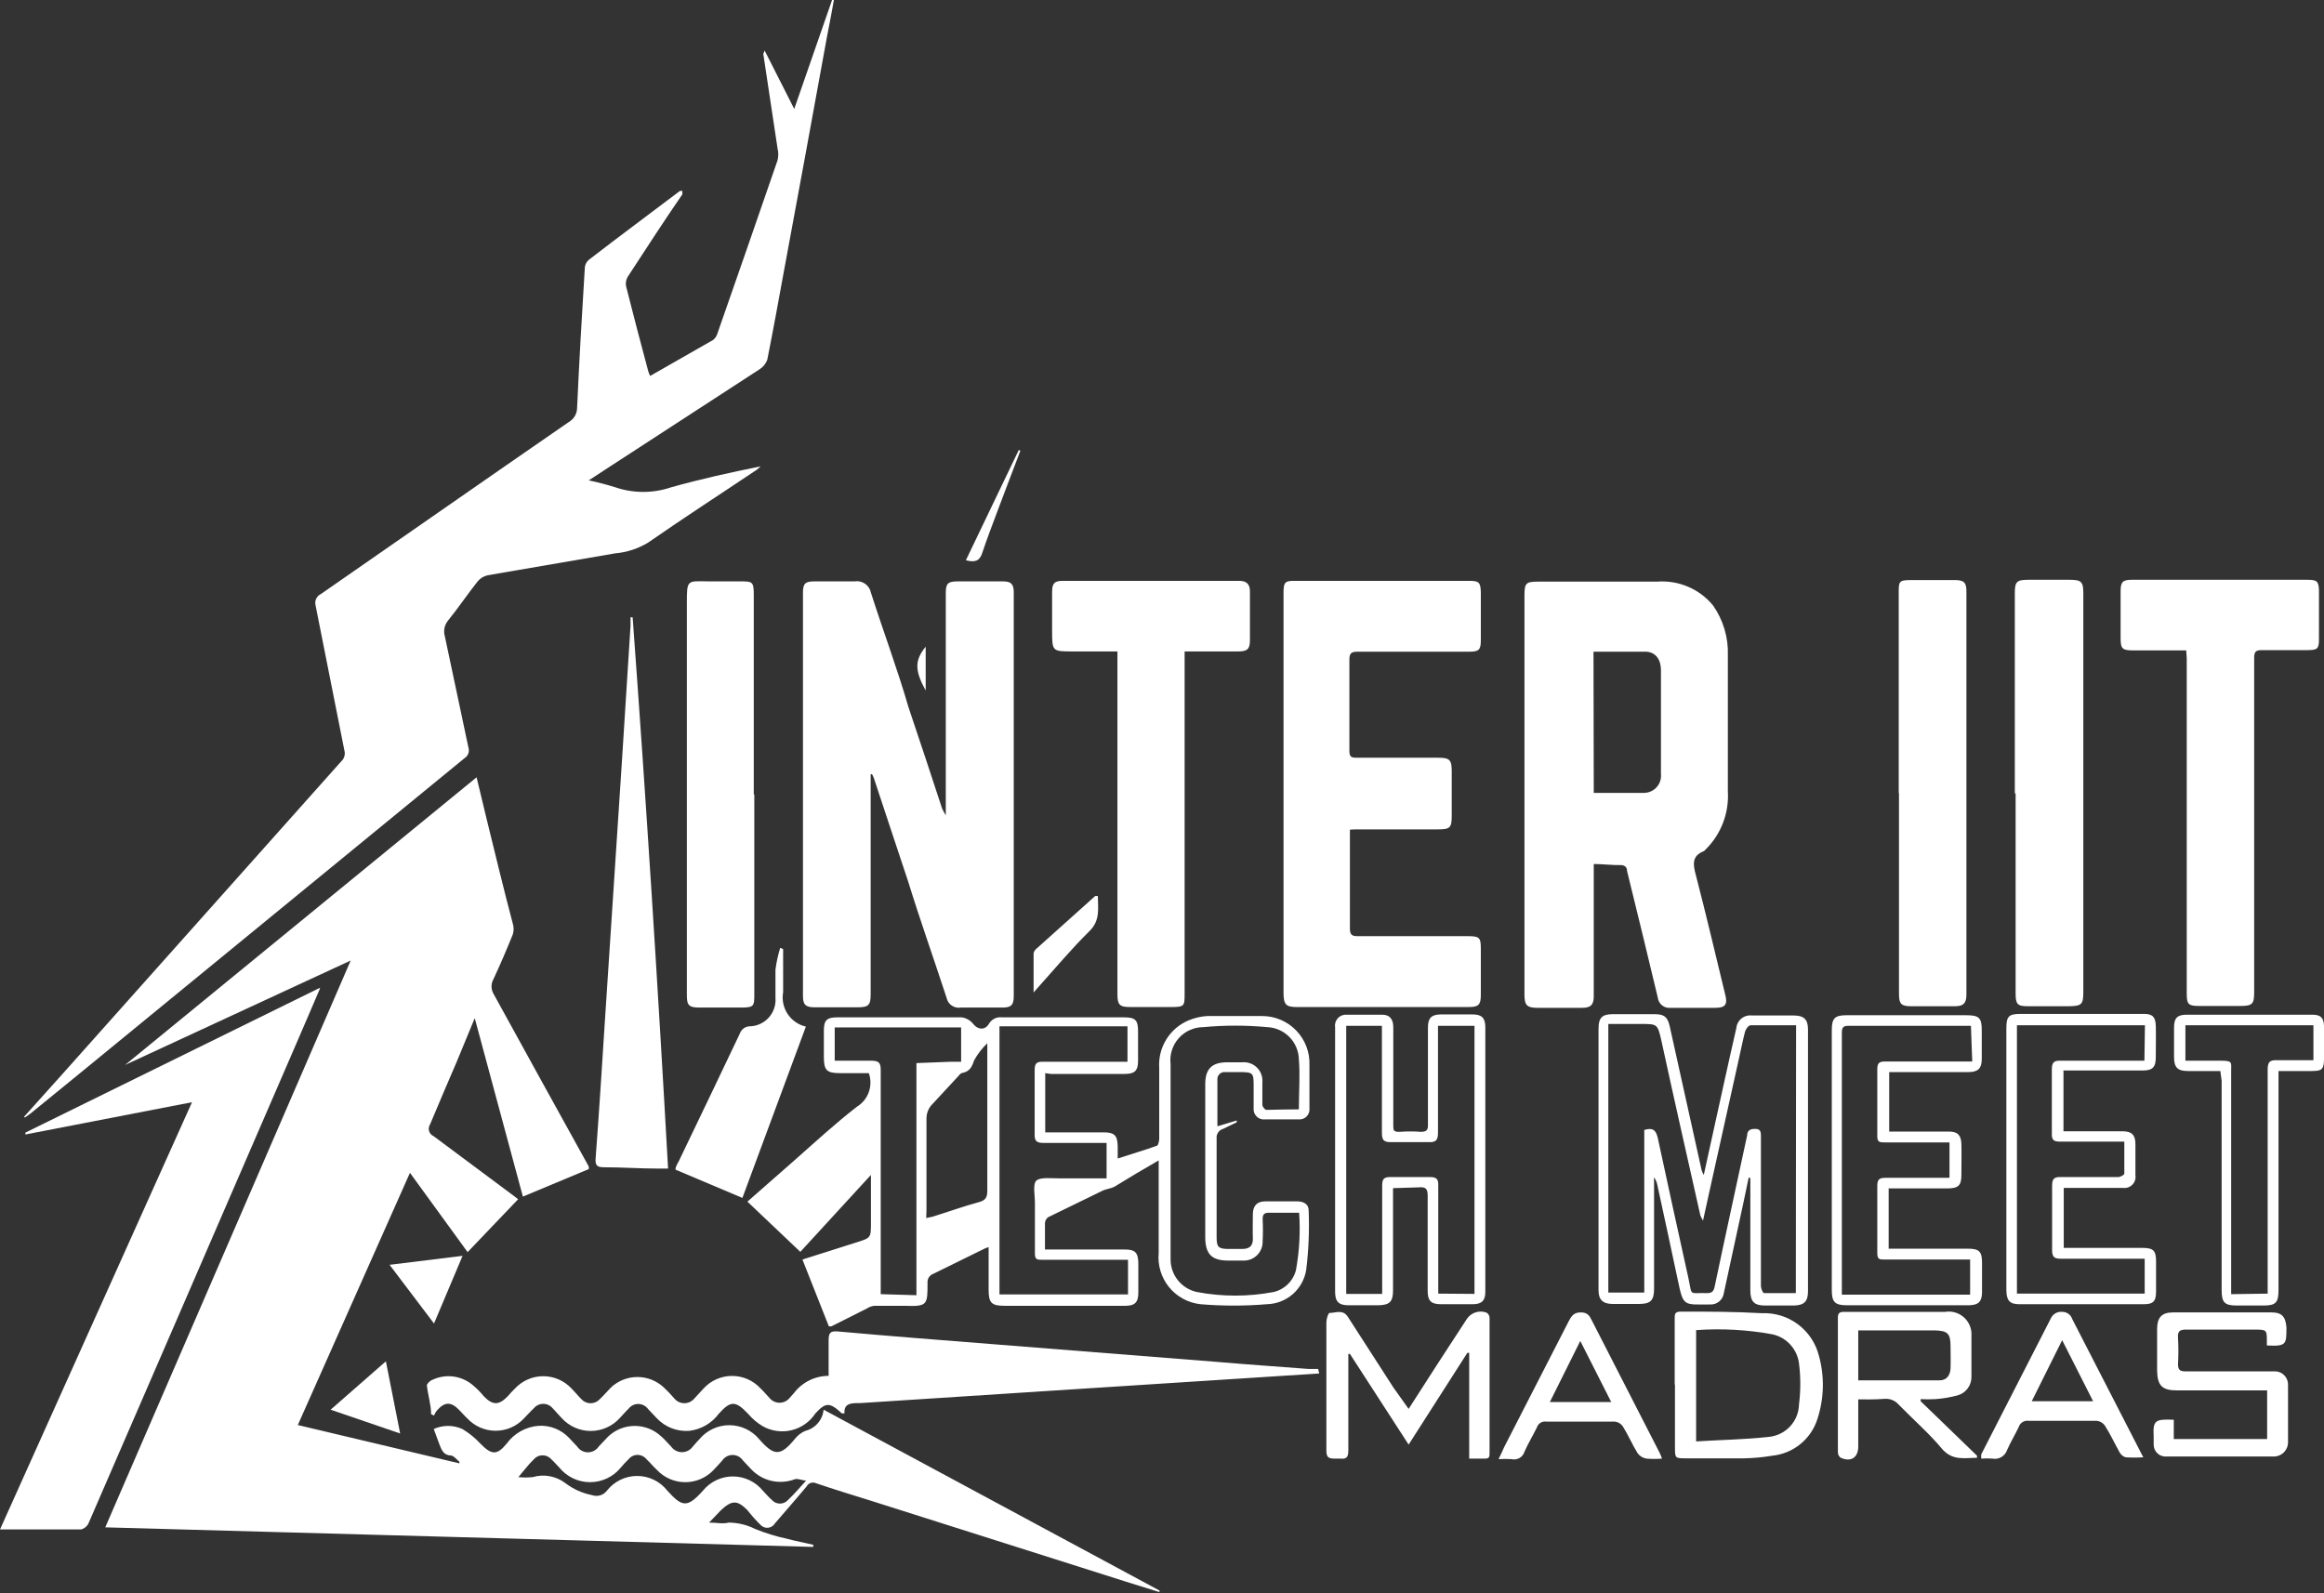 <svg width="754" height="517" viewBox="0 0 754 517" fill="none" xmlns="http://www.w3.org/2000/svg">
<rect x="0" y="0" width="754" height="517" fill="#333333" stroke="none"/>
<g clip-path="url(#clip0_50_2261)">
<path d="M169.644 388.308L154.026 330.396L148.106 344.724C145.188 351.416 142.356 358.194 139.525 364.886C139.318 365.198 139.183 365.553 139.127 365.924C139.072 366.295 139.098 366.673 139.205 367.032C139.311 367.392 139.494 367.724 139.742 368.005C139.99 368.287 140.297 368.51 140.64 368.661L166.898 388.222L168.099 389.166L151.71 406.325L133.003 380.586L96.621 462.435L149.049 474.875V474.36C148.191 473.674 147.333 472.472 146.304 472.301C143.901 472.301 143.214 470.413 142.528 468.612C141.842 466.81 141.413 465.609 140.726 463.721C142.182 463.063 143.762 462.722 145.36 462.722C146.958 462.722 148.537 463.063 149.993 463.721C152.158 465.001 154.124 466.591 155.828 468.44C159.518 472.215 161.234 472.301 164.409 468.44C165.608 466.794 167.149 465.428 168.926 464.436C170.704 463.443 172.676 462.848 174.706 462.692C176.533 462.575 178.364 462.861 180.069 463.528C181.773 464.195 183.311 465.227 184.574 466.553L187.234 469.384C187.617 469.968 188.139 470.448 188.753 470.78C189.367 471.112 190.054 471.286 190.752 471.286C191.451 471.286 192.138 471.112 192.752 470.78C193.366 470.448 193.888 469.968 194.271 469.384L197.36 466.124C199.683 463.94 202.752 462.724 205.941 462.724C209.129 462.724 212.198 463.94 214.521 466.124C215.723 467.153 216.667 468.354 217.782 469.47C218.18 470.019 218.702 470.466 219.306 470.774C219.91 471.083 220.579 471.244 221.257 471.244C221.936 471.244 222.604 471.083 223.208 470.774C223.813 470.466 224.335 470.019 224.733 469.47C225.505 468.612 226.191 467.754 226.964 466.982C228.148 465.574 229.625 464.443 231.293 463.666C232.96 462.89 234.778 462.488 236.617 462.488C238.457 462.488 240.274 462.89 241.941 463.666C243.609 464.443 245.087 465.574 246.271 466.982C251.076 472.473 253.135 472.73 257.855 466.982C258.752 465.816 259.934 464.9 261.287 464.322C262.866 463.936 264.284 463.068 265.346 461.837C266.407 460.607 267.058 459.076 267.208 457.459L376.185 516.142V516.657L365.459 513.311L282.739 487.058C276.733 485.17 270.726 483.368 264.719 481.309C264.182 481.066 263.572 481.038 263.014 481.229C262.456 481.42 261.992 481.817 261.716 482.339C258.37 486.371 254.851 490.318 251.419 494.35C251.199 494.722 250.9 495.04 250.542 495.282C250.185 495.524 249.778 495.684 249.351 495.75C248.924 495.816 248.488 495.786 248.074 495.663C247.66 495.539 247.278 495.325 246.957 495.037C245.354 493.485 243.863 491.822 242.495 490.061C239.234 486.8 237.518 486.715 233.914 490.061L230.053 494.093C232.627 494.093 234.515 494.607 236.403 494.093C239.382 494.117 242.317 494.821 244.983 496.152C248.314 497.517 251.76 498.579 255.281 499.327C258.112 500.099 260.944 500.613 263.861 501.3V501.986L34.152 495.637L113.782 311.693L40.587 345.582L154.627 252.237L157.802 265.45C160.634 276.946 163.38 288.443 166.383 299.767C166.722 300.886 166.722 302.08 166.383 303.199C164.409 308.089 162.35 312.894 160.119 317.698C159.697 318.429 159.475 319.257 159.475 320.101C159.475 320.944 159.697 321.772 160.119 322.503C170.359 341.149 180.656 359.824 191.01 378.527C191.045 378.812 191.045 379.1 191.01 379.385L169.644 388.308ZM168.185 479.336C169.725 479.503 171.278 479.503 172.818 479.336C174.622 478.803 176.526 478.704 178.375 479.047C180.224 479.39 181.966 480.165 183.459 481.309C185.989 483.23 188.923 484.551 192.04 485.17C192.904 485.483 193.845 485.51 194.726 485.247C195.606 484.985 196.379 484.446 196.931 483.712C198.095 482.231 199.58 481.033 201.275 480.21C202.969 479.387 204.829 478.959 206.713 478.959C208.597 478.959 210.456 479.387 212.151 480.21C213.845 481.033 215.331 482.231 216.495 483.712C221.3 489.031 222.931 489.46 228.079 483.712C229.254 482.276 230.734 481.119 232.411 480.324C234.087 479.53 235.92 479.117 237.776 479.117C239.631 479.117 241.464 479.53 243.141 480.324C244.817 481.119 246.297 482.276 247.472 483.712C248.502 484.741 249.36 485.856 250.389 486.714C250.72 487.096 251.128 487.402 251.587 487.612C252.046 487.822 252.545 487.93 253.049 487.93C253.554 487.93 254.053 487.822 254.512 487.612C254.971 487.402 255.379 487.096 255.71 486.714C257.683 484.827 259.485 482.768 261.545 480.452C260.257 480.452 258.884 479.679 257.855 480.023C255.437 480.944 252.801 481.126 250.279 480.546C247.758 479.965 245.467 478.649 243.696 476.762L241.036 473.931C240.667 473.382 240.169 472.933 239.586 472.622C239.002 472.312 238.351 472.149 237.69 472.149C237.029 472.149 236.378 472.312 235.794 472.622C235.21 472.933 234.712 473.382 234.343 473.931C233.399 474.961 232.455 476.076 231.512 477.02C230.332 478.271 228.909 479.269 227.33 479.95C225.752 480.632 224.05 480.984 222.33 480.984C220.61 480.984 218.908 480.632 217.33 479.95C215.751 479.269 214.328 478.271 213.149 477.02C211.947 475.904 210.917 474.617 209.716 473.502C209.37 473.073 208.933 472.726 208.435 472.488C207.938 472.25 207.393 472.126 206.842 472.126C206.29 472.126 205.745 472.25 205.248 472.488C204.751 472.726 204.313 473.073 203.967 473.502C203.092 474.345 202.262 475.233 201.479 476.162C200.272 477.665 198.744 478.878 197.007 479.712C195.269 480.545 193.366 480.978 191.439 480.978C189.512 480.978 187.609 480.545 185.871 479.712C184.134 478.878 182.605 477.665 181.399 476.162C180.541 475.304 179.769 474.36 178.911 473.588C178.556 473.172 178.116 472.837 177.62 472.608C177.123 472.379 176.583 472.261 176.036 472.261C175.49 472.261 174.949 472.379 174.453 472.608C173.957 472.837 173.516 473.172 173.162 473.588C171.531 475.132 169.901 477.363 168.185 479.336Z" fill="white"/>
<path d="M7.809 362.398L20.594 348.156L110.693 247.089C111.187 246.647 111.546 246.074 111.728 245.436C111.91 244.798 111.908 244.123 111.723 243.486C108.548 227.785 105.545 212.085 102.37 196.385C102.2 195.678 102.278 194.935 102.59 194.28C102.903 193.624 103.431 193.095 104.086 192.781C130.944 174.163 157.716 155.461 184.574 136.929C185.387 136.46 186.061 135.784 186.528 134.97C186.995 134.157 187.239 133.234 187.234 132.296C187.921 117.281 188.779 102.181 189.723 87.167C189.718 86.63 189.831 86.099 190.053 85.609C190.276 85.121 190.602 84.686 191.01 84.337C200.792 76.787 210.746 69.408 220.614 61.944H221.386C221.413 62.315 221.413 62.688 221.386 63.059C215.465 71.638 209.545 80.819 203.71 89.742C203.133 90.661 202.919 91.762 203.109 92.83C205.426 102.01 207.828 111.19 210.317 120.456C210.485 120.982 210.686 121.498 210.917 122L231.34 110.332C231.984 109.825 232.462 109.139 232.713 108.359C239.292 89.541 245.813 70.752 252.277 51.992C252.583 50.752 252.583 49.456 252.277 48.217L247.644 17.502C247.644 17.502 247.644 17.502 248.073 16.387L257.683 35.347L269.954 0H270.554C269.868 3.947 269.096 7.893 268.323 11.84C263.69 37.349 258.999 62.888 254.251 88.454C252.535 97.892 250.818 107.329 248.931 116.767C248.43 118.096 247.492 119.215 246.271 119.941L197.703 151.514L191.01 155.889C193.906 156.489 196.77 157.234 199.591 158.12C205.487 160.133 211.886 160.133 217.782 158.12C227.307 155.46 236.917 153.316 246.785 151.342C246.378 151.738 245.948 152.111 245.498 152.458C233.743 160.351 221.901 167.987 210.317 176.051C207.059 178.033 203.389 179.236 199.591 179.569L158.145 186.69C156.902 186.987 155.788 187.68 154.97 188.663C151.71 192.781 148.706 197.243 145.446 201.275C144.836 201.984 144.414 202.835 144.219 203.749C144.024 204.664 144.062 205.612 144.33 206.508C146.904 218.52 149.393 230.531 151.967 242.542C152.183 243.188 152.173 243.887 151.939 244.526C151.705 245.165 151.261 245.706 150.68 246.06L25.657 348.499L9.868 361.368L8.066 362.655L7.809 362.398Z" fill="white"/>
<path d="M282.482 251.293V255.669C282.482 277.976 282.482 300.311 282.482 322.675C282.482 326.192 281.795 326.879 278.191 326.879H264.29C261.373 326.879 260.515 326.021 260.515 323.275C260.515 279.634 260.515 235.965 260.515 192.266C260.515 189.349 261.287 188.663 264.205 188.663C268.581 188.663 272.785 188.663 277.248 188.663C278.44 188.462 279.665 188.735 280.659 189.424C281.653 190.114 282.338 191.165 282.568 192.352C286.515 204.707 291.149 217.061 294.752 229.502C298.442 240.397 302.046 251.379 305.65 262.361C306.007 263.127 306.408 263.872 306.851 264.591C306.851 263.219 306.851 262.618 306.851 262.018C306.851 238.853 306.851 215.774 306.851 192.61C306.851 189.35 307.452 188.663 310.799 188.663H325.386C328.046 188.663 328.904 189.521 328.904 192.266C328.904 235.907 328.904 279.548 328.904 323.189C328.904 326.106 328.132 326.964 325.215 326.964H311.743C310.709 327.141 309.647 326.909 308.782 326.317C307.917 325.724 307.317 324.818 307.109 323.79C302.99 311.178 298.528 298.652 294.667 286.126C290.977 274.973 287.201 263.734 283.512 252.494C283.347 252.05 283.146 251.619 282.911 251.207L282.482 251.293Z" fill="white"/>
<path d="M517.082 280.378V323.275C517.082 326.021 516.139 327.05 513.307 327.05H498.891C495.373 327.05 494.601 326.192 494.601 322.761C494.601 299.767 494.601 276.689 494.601 253.696C494.601 233.534 494.601 213.286 494.601 193.125C494.601 189.264 495.115 188.749 498.891 188.749H537.591C541.021 188.476 544.466 189.036 547.633 190.38C550.8 191.724 553.596 193.814 555.782 196.471C559.1 201.212 560.787 206.902 560.587 212.686C560.587 227.356 560.587 242.113 560.587 256.784C560.8 260.262 560.268 263.745 559.024 267.001C557.781 270.256 555.857 273.208 553.38 275.659L552.865 276.174C548.832 277.718 549.261 280.549 550.205 283.981C553.551 296.85 556.554 309.72 559.729 322.761C560.587 326.021 559.729 327.05 556.469 327.05H542.053C541.556 327.11 541.053 327.07 540.572 326.934C540.091 326.798 539.642 326.567 539.251 326.256C538.86 325.945 538.534 325.559 538.294 325.121C538.053 324.683 537.901 324.201 537.848 323.704C534.587 309.977 531.241 296.336 527.894 282.694C527.894 281.236 526.95 280.635 525.406 280.721C523.861 280.807 519.743 280.378 517.082 280.378ZM517.082 257.299C522.66 257.299 527.98 257.299 533.214 257.299C534.007 257.316 534.795 257.163 535.524 256.852C536.254 256.54 536.908 256.076 537.444 255.492C537.98 254.907 538.385 254.215 538.633 253.462C538.88 252.708 538.963 251.91 538.878 251.122C538.878 239.683 538.878 228.443 538.878 217.404C538.878 214.058 537.162 211.656 534.158 211.485C528.495 211.485 522.832 211.485 516.997 211.485L517.082 257.299Z" fill="white"/>
<path d="M437.967 269.224V284.153C437.967 289.815 437.967 295.392 437.967 301.312C437.967 303.285 438.568 303.8 440.455 303.8H476.323C479.927 303.8 480.442 304.229 480.442 307.746C480.442 312.808 480.442 317.784 480.442 322.846C480.442 326.107 479.67 326.793 476.495 326.793H420.634C417.201 326.793 416.429 325.935 416.429 322.16C416.429 282.122 416.429 242.256 416.429 202.562C416.429 199.13 416.429 195.698 416.429 192.181C416.429 188.663 417.201 188.491 420.119 188.491H476.752C479.842 188.491 480.356 189.006 480.442 192.181V207.795C480.442 210.969 479.756 211.485 476.581 211.485H440.37C438.139 211.485 437.795 212.256 437.795 214.23C437.795 224.01 437.795 233.791 437.795 243.572C437.795 245.545 438.31 245.888 440.112 245.888H466.455C470.317 245.888 471.003 246.489 471.003 250.35V264.677C471.003 268.624 470.488 269.139 466.455 269.139H439.855L437.967 269.224Z" fill="white"/>
<path d="M339.116 348.241V367.459H358.079C361.597 367.459 362.541 368.489 362.627 371.92V375.953C367.003 374.495 371.208 373.293 375.241 371.835C375.756 371.835 376.099 370.291 376.099 369.518C376.099 361.883 376.099 354.247 376.099 346.611C375.868 343.342 376.672 340.083 378.397 337.296C380.122 334.509 382.68 332.334 385.71 331.082C387.621 330.293 389.651 329.829 391.716 329.71C397.637 329.71 403.558 329.71 409.393 329.71C411.469 329.696 413.525 330.104 415.439 330.908C417.353 331.712 419.084 332.895 420.528 334.387C421.971 335.878 423.098 337.647 423.839 339.586C424.579 341.524 424.919 343.593 424.838 345.667C424.838 350.3 424.838 355.019 424.838 359.652C424.893 360.138 424.837 360.631 424.675 361.093C424.514 361.555 424.25 361.975 423.904 362.321C423.557 362.667 423.138 362.93 422.676 363.092C422.213 363.254 421.721 363.31 421.234 363.255H410.508C410.004 363.324 409.49 363.276 409.007 363.116C408.524 362.956 408.083 362.689 407.719 362.333C407.355 361.977 407.077 361.543 406.906 361.064C406.735 360.584 406.676 360.072 406.733 359.566C406.733 357.335 406.733 355.105 406.733 352.788C406.733 348.07 406.733 347.898 401.756 347.898H397.551C397.203 347.857 396.85 347.895 396.519 348.01C396.188 348.124 395.887 348.313 395.639 348.56C395.391 348.808 395.203 349.109 395.088 349.44C394.974 349.771 394.935 350.124 394.977 350.472V365.486L401.241 363.599V364.199L396.779 366.344C396.13 366.54 395.57 366.955 395.194 367.519C394.819 368.082 394.651 368.759 394.719 369.433C394.719 380.071 394.719 390.709 394.719 401.348C394.719 404.694 395.234 405.295 398.667 405.295H403.043C405.531 405.295 406.561 404.18 406.475 401.777C406.389 399.375 406.475 396.63 406.475 394.056C406.475 391.482 407.677 389.852 410.508 389.852H420.891C422.865 389.852 424.581 390.709 424.581 392.769C424.84 399.156 424.581 405.555 423.809 411.901C423.363 414.996 421.833 417.833 419.492 419.907C417.151 421.98 414.15 423.157 411.023 423.226C403.856 423.828 396.652 423.828 389.485 423.226C385.49 422.793 381.826 420.803 379.288 417.688C376.75 414.572 375.543 410.582 375.927 406.582C375.927 398.002 375.927 388.737 375.927 379.814C375.927 379.042 375.927 378.184 375.927 376.554C370.865 379.471 366.231 382.216 361.512 385.133C360.31 385.734 358.851 385.819 357.65 386.42L340.059 394.999C339.758 395.217 339.508 395.5 339.33 395.826C339.152 396.153 339.049 396.516 339.03 396.887C339.03 399.633 339.03 402.378 339.03 405.467H341.861H364.772C368.29 405.467 369.234 406.41 369.32 409.842V419.451C369.32 422.626 368.205 423.741 365.116 423.741H325.901C321.696 423.741 320.752 422.797 320.752 418.593V404.694C320.036 404.901 319.345 405.19 318.693 405.552L302.818 413.36C302.224 413.567 301.716 413.966 301.374 414.494C301.033 415.023 300.876 415.65 300.931 416.277C300.931 423.484 300.931 423.998 293.551 423.741H283.683C282.825 423.831 282.001 424.125 281.281 424.599L269.696 430.433H268.924L260.343 408.727L277.934 403.15C282.568 401.691 282.568 401.691 282.568 396.715V381.272L259.657 406.238L242.495 389.938L258.026 376.296C264.634 370.462 271.155 364.456 278.02 359.137C279.815 358.039 281.178 356.357 281.881 354.373C282.584 352.39 282.584 350.225 281.881 348.241H272.442C268.238 348.241 267.294 347.297 267.294 343.008V334.428C267.294 331.082 268.238 330.138 271.67 330.138H300.587C304.363 330.138 308.224 330.138 312 330.138C313.406 330.322 314.692 331.026 315.604 332.112C317.234 334.257 319.637 334.429 320.924 332.112C321.362 331.414 321.991 330.857 322.736 330.507C323.482 330.157 324.312 330.029 325.129 330.138H364.601C368.376 330.138 369.234 330.997 369.234 334.686C369.234 338.375 369.234 341.035 369.234 344.295C369.234 347.555 368.033 348.499 364.944 348.499H340.917L339.116 348.241ZM421.406 359.995C421.406 354.333 421.835 348.928 421.406 343.694C421.321 340.982 420.212 338.404 418.301 336.477C416.39 334.551 413.82 333.42 411.109 333.313C404.231 332.669 397.307 332.669 390.429 333.313C388.913 333.314 387.414 333.637 386.031 334.26C384.648 334.882 383.413 335.791 382.408 336.926C381.402 338.062 380.649 339.397 380.198 340.844C379.746 342.292 379.607 343.819 379.789 345.324C379.789 366.516 379.789 388.222 379.789 408.984C379.852 411.415 380.734 413.754 382.291 415.622C383.848 417.49 385.99 418.778 388.37 419.279C396.564 420.824 404.974 420.824 413.168 419.279C414.921 418.878 416.529 418 417.816 416.744C419.103 415.488 420.018 413.901 420.462 412.158C421.576 406.019 421.922 399.765 421.492 393.541H420.29H411.71C410.079 393.541 409.65 394.142 409.65 395.686C409.778 398.029 409.778 400.378 409.65 402.721C409.688 403.572 409.546 404.421 409.235 405.214C408.923 406.007 408.449 406.726 407.843 407.324C407.236 407.923 406.511 408.387 405.714 408.688C404.916 408.989 404.065 409.119 403.215 409.07H398.495C393.175 409.07 391.115 407.011 391.03 401.692V383.245C391.03 372.778 391.03 362.312 391.03 351.845C391.03 346.869 393.175 344.724 398.152 344.724H403.043C403.919 344.645 404.802 344.759 405.629 345.059C406.456 345.359 407.207 345.837 407.829 346.458C408.451 347.08 408.929 347.831 409.229 348.658C409.529 349.485 409.643 350.368 409.564 351.244C409.564 353.646 409.564 356.134 409.564 358.536C409.564 359.137 410.422 360.167 410.851 360.167C414.799 360.081 418.059 359.995 421.406 359.995ZM365.974 408.813H338.257C336.37 408.813 335.683 408.812 335.769 406.324C335.769 401.005 335.769 395.6 335.769 390.281C335.769 387.793 334.997 384.19 336.284 383.074C337.571 381.959 341.089 382.388 343.663 382.388H359.023V370.891H356.277C350.442 370.891 344.521 370.891 338.601 370.891C336.112 370.891 335.597 370.119 335.683 367.802C335.683 360.939 335.683 354.075 335.683 347.212C335.683 344.981 336.455 344.466 338.515 344.552H365.802V333.056H324.271V420.052H365.974V408.813ZM297.327 420.309V417.392C297.327 396.887 297.327 376.468 297.327 356.049C297.327 352.359 297.327 348.67 297.327 344.981L308.396 344.552H311.828V333.399H270.812V344.209C274.931 344.209 278.792 344.209 282.653 344.209C285.056 344.209 285.743 344.809 285.743 347.212C285.743 370.462 285.743 393.626 285.743 416.877V419.966L297.327 420.309ZM300.502 395.257L302.561 394.828C307.538 393.284 312.515 391.482 317.578 390.109C319.894 389.508 320.323 388.393 320.323 386.334C320.323 371.32 320.323 356.392 320.323 341.463C320.323 340.691 320.323 340.005 320.323 338.547C318.611 340.171 317.164 342.052 316.033 344.123C315.347 346.182 314.66 347.641 312.343 348.156C311.657 348.156 311.142 349.013 310.627 349.528C307.795 352.617 304.964 355.62 302.046 358.794C301.155 359.889 300.643 361.244 300.587 362.655C300.587 372.693 300.587 382.731 300.587 392.769L300.502 395.257Z" fill="white"/>
<path d="M103.743 320.958C100.997 327.307 98.337 333.656 95.591 339.919L58.007 426.744C48.224 449.222 38.528 471.786 28.746 494.264C28.514 494.774 28.17 495.224 27.739 495.581C27.308 495.937 26.801 496.191 26.257 496.323C17.677 496.323 9.696 496.323 1.373 496.323H0L62.297 357.679L8.238 368.146V367.545L103.828 320.53L103.743 320.958Z" fill="white"/>
<path d="M384.337 211.399V214.744C384.337 250.607 384.337 286.469 384.337 322.332C384.337 326.45 384.337 326.793 379.96 326.793H366.574C363.228 326.793 362.541 326.021 362.541 322.675C362.541 286.698 362.541 250.75 362.541 214.83V211.399H348.125C341.346 211.399 341.346 211.398 341.346 204.535C341.346 200.417 341.346 195.956 341.346 192.095C341.346 189.264 342.119 188.491 344.865 188.491H402.013C404.502 188.491 405.531 189.607 405.531 191.923C405.531 197.242 405.531 202.476 405.531 207.795C405.531 210.626 404.673 211.399 401.67 211.399H384.337Z" fill="white"/>
<path d="M709.294 211.055H692.132C688.528 211.055 688.013 210.541 688.013 207.023V191.751C688.013 188.92 688.7 188.148 691.531 188.148H748.766C751.683 188.148 752.284 188.663 752.37 191.58V207.452C752.37 210.541 751.855 210.969 748.594 210.969H733.835C731.861 210.969 731.347 211.485 731.347 213.458C731.347 249.606 731.347 285.726 731.347 321.817C731.347 325.849 730.832 326.45 726.713 326.45H713.584C709.98 326.45 709.465 325.935 709.465 322.332C709.465 286.012 709.465 249.749 709.465 213.544L709.294 211.055Z" fill="white"/>
<path d="M428.013 445.705L411.967 446.734L342.719 451.195L279.135 455.314H278.62C276.304 455.314 273.729 455.314 273.987 458.66H273.129C269.182 454.971 267.894 455.056 264.548 458.66C262.751 461.403 259.974 463.357 256.784 464.123C253.594 464.888 250.233 464.407 247.386 462.778C245.606 461.697 244.012 460.335 242.667 458.745C238.634 454.541 237.089 454.455 233.228 458.745C232.092 460.282 230.653 461.57 229 462.529C227.347 463.488 225.515 464.098 223.617 464.322C221.662 464.467 219.699 464.173 217.873 463.46C216.046 462.747 214.403 461.635 213.063 460.204L210.231 457.201C209.864 456.704 209.386 456.301 208.834 456.023C208.283 455.745 207.674 455.6 207.056 455.6C206.438 455.6 205.829 455.745 205.278 456.023C204.727 456.301 204.248 456.704 203.881 457.201C202.851 458.145 201.993 459.26 201.049 460.204C199.859 461.513 198.409 462.558 196.791 463.274C195.172 463.989 193.423 464.359 191.653 464.359C189.884 464.359 188.134 463.989 186.516 463.274C184.898 462.558 183.448 461.513 182.257 460.204C181.228 459.175 180.284 457.973 179.254 456.944C178.884 456.509 178.423 456.16 177.905 455.921C177.386 455.682 176.822 455.558 176.251 455.558C175.68 455.558 175.116 455.682 174.597 455.921C174.079 456.16 173.618 456.509 173.248 456.944C172.132 457.973 171.102 459.175 169.987 460.29C168.814 461.553 167.394 462.56 165.814 463.249C164.234 463.938 162.529 464.293 160.805 464.293C159.082 464.293 157.377 463.938 155.797 463.249C154.217 462.56 152.796 461.553 151.624 460.29C150.766 459.518 149.993 458.574 149.135 457.716C146.389 454.799 144.33 454.799 141.756 457.716C141.373 458.216 141.056 458.764 140.812 459.346L139.868 458.917C139.868 455.828 138.838 452.74 138.495 449.566C138.495 449.051 139.525 448.021 140.297 447.764C142.474 446.733 144.907 446.37 147.289 446.722C149.672 447.073 151.897 448.122 153.683 449.737C154.876 450.744 155.968 451.865 156.944 453.083C159.861 456.086 161.835 456.086 164.752 453.083C165.48 452.213 166.253 451.383 167.069 450.595C168.242 449.332 169.663 448.324 171.242 447.635C172.822 446.946 174.527 446.591 176.251 446.591C177.974 446.591 179.679 446.946 181.259 447.635C182.839 448.324 184.26 449.332 185.432 450.595C186.548 451.71 187.492 452.911 188.607 454.027C188.986 454.449 189.448 454.786 189.966 455.017C190.483 455.248 191.044 455.368 191.611 455.368C192.177 455.368 192.738 455.248 193.255 455.017C193.773 454.786 194.236 454.449 194.614 454.027C195.901 452.825 197.017 451.453 198.218 450.252C200.541 448.068 203.61 446.852 206.799 446.852C209.987 446.852 213.056 448.068 215.38 450.252C216.589 451.389 217.735 452.592 218.812 453.855C219.207 454.325 219.699 454.701 220.255 454.96C220.811 455.219 221.417 455.353 222.03 455.353C222.643 455.353 223.249 455.219 223.804 454.96C224.36 454.701 224.853 454.325 225.248 453.855C226.277 452.826 227.221 451.625 228.251 450.595C229.425 449.305 230.856 448.273 232.452 447.568C234.048 446.862 235.773 446.498 237.518 446.498C239.263 446.498 240.989 446.862 242.585 447.568C244.18 448.273 245.611 449.305 246.785 450.595C247.815 451.539 248.673 452.654 249.617 453.598C250.011 454.097 250.512 454.501 251.085 454.779C251.657 455.057 252.285 455.201 252.921 455.201C253.557 455.201 254.185 455.057 254.757 454.779C255.329 454.501 255.831 454.097 256.224 453.598L257.597 452.053C258.916 450.323 260.617 448.919 262.566 447.952C264.516 446.985 266.662 446.48 268.838 446.477C268.838 442.53 268.838 438.669 268.838 434.894C268.838 432.492 269.439 431.891 271.756 432.063C288.917 433.607 306.68 434.98 324.099 436.353L394.634 441.93C404.587 442.788 414.627 443.474 424.667 444.246C425.696 444.246 426.64 444.246 427.67 444.246L428.013 445.705Z" fill="white"/>
<path d="M616.02 257.385V192.438C616.02 188.663 616.02 188.234 620.139 188.234C624.257 188.234 629.578 188.234 634.211 188.234C637.129 188.234 637.987 189.006 637.987 191.837C637.987 235.478 637.987 279.119 637.987 322.76C637.987 325.506 637.043 326.535 634.297 326.535H620.053C616.792 326.535 616.106 325.763 616.106 322.503V257.299L616.02 257.385Z" fill="white"/>
<path d="M653.69 257.471V192.524C653.69 188.749 654.29 188.148 658.066 188.148H671.538C675.313 188.148 675.914 188.835 675.914 192.524C675.914 219.635 675.914 246.746 675.914 273.857C675.914 289.815 675.914 305.859 675.914 321.903C675.914 325.935 675.399 326.45 671.28 326.535H657.98C654.548 326.535 653.947 325.935 653.947 322.332V257.471H653.69Z" fill="white"/>
<path d="M244.726 257.814V322.503C244.726 326.535 244.726 326.964 240.178 326.964H226.964C223.531 326.964 222.845 326.278 222.845 322.932C222.845 280.55 222.845 238.195 222.845 195.87C222.845 187.977 222.845 188.577 229.967 188.663H239.921C244.211 188.663 244.554 188.663 244.554 193.21V257.814H244.726Z" fill="white"/>
<path d="M216.752 379.214H213.578C207.657 379.214 201.822 378.785 195.901 378.785C193.756 378.785 193.069 378.184 193.241 375.953C194.356 361.111 195.3 346.268 196.244 331.426C198.046 303.457 199.934 275.573 201.736 247.69L204.568 203.076C204.568 202.133 204.568 201.189 204.568 200.331H205.254C209.63 259.787 213.406 319.329 216.752 379.214Z" fill="white"/>
<path d="M567.366 382.044L565.564 390.624C563.505 400.233 561.36 409.928 559.3 419.537C559.171 420.629 558.627 421.63 557.78 422.333C556.934 423.035 555.85 423.385 554.752 423.312C546.172 423.312 546.172 424.084 544.37 415.505C542.224 405.295 539.993 395.085 537.762 384.79C537.603 383.802 537.222 382.863 536.647 382.044C536.604 382.644 536.604 383.247 536.647 383.846C536.647 395.343 536.647 406.839 536.647 418.164C536.647 422.025 535.531 423.141 531.756 423.141H523.175C520.086 423.141 518.627 421.768 518.627 418.765V333.828C518.627 330.31 519.743 329.109 523.261 329.109H536.819C539.908 329.109 541.023 329.967 541.71 332.97C545.142 348.585 548.603 364.2 552.092 379.814C552.275 380.321 552.505 380.809 552.779 381.273C553.809 376.468 554.752 372.178 555.696 367.974C558.271 356.392 560.759 344.81 563.333 333.657C563.386 333.042 563.563 332.445 563.853 331.901C564.144 331.357 564.542 330.878 565.024 330.493C565.505 330.107 566.06 329.824 566.655 329.66C567.249 329.496 567.871 329.454 568.482 329.538H581.954C585.3 329.538 586.587 330.825 586.587 334.085C586.587 362.398 586.587 390.71 586.587 419.022C586.587 422.368 585.3 423.569 582.04 423.655H572.687C569.083 423.655 567.881 422.368 567.881 418.679C567.881 406.839 567.881 395 567.881 383.074C567.881 383.074 567.881 383.074 567.881 382.388L567.366 382.044ZM582.726 332.712C577.578 332.712 572.772 332.712 567.967 332.712C567.281 332.712 566.422 333.914 566.165 334.772C565.393 337.775 564.792 340.778 564.106 343.866L554.581 386.764C553.98 389.681 553.294 392.512 552.521 396.115C552.198 395.563 551.911 394.989 551.663 394.399C547.373 375.352 543.083 356.392 538.964 337.432C537.762 332.284 537.677 332.284 532.356 332.284H521.802V419.451H533.472V366.687C536.218 365.829 537.248 366.687 537.848 369.261C541.109 384.418 544.427 399.604 547.802 414.818C549.089 420.824 547.802 419.451 553.894 419.623C555.353 419.623 555.954 419.108 556.297 417.564C559.729 401.177 563.333 384.79 566.852 368.403C566.852 366.602 568.224 366.259 569.769 366.344C571.314 366.43 571.314 367.631 571.314 368.746V387.107C571.314 397.145 571.314 407.183 571.314 417.307C571.314 418.079 571.914 419.623 572.343 419.623C575.776 419.623 579.208 419.623 582.64 419.623L582.726 332.712Z" fill="white"/>
<path d="M451.954 385.562V390.539C451.954 399.976 451.954 409.413 451.954 418.851C451.954 422.368 450.838 423.484 447.32 423.569H437.538C434.277 423.569 433.162 422.368 433.162 419.108C433.162 390.51 433.162 361.911 433.162 333.313C433.082 332.787 433.122 332.251 433.28 331.743C433.438 331.235 433.708 330.77 434.072 330.382C434.435 329.993 434.882 329.693 435.378 329.502C435.874 329.312 436.408 329.236 436.937 329.281H448.436C450.924 329.281 452.04 330.739 452.04 333.399C452.04 343.952 452.04 354.504 452.04 365.057C452.04 366.773 452.04 367.374 454.185 367.288C456.441 367.116 458.707 367.116 460.964 367.288C462.766 367.288 463.366 366.773 463.281 364.885C463.281 354.418 463.281 343.952 463.281 333.485C463.281 330.482 464.31 329.281 467.228 329.195H477.868C480.785 329.195 481.901 330.396 481.901 333.399C481.901 361.997 481.901 390.595 481.901 419.194C481.901 422.025 480.785 423.141 478.04 423.226H467.571C464.31 423.226 463.195 422.197 463.195 418.851C463.195 408.555 463.195 398.26 463.195 387.964C463.195 385.648 462.422 385.133 460.363 385.305L451.954 385.562ZM478.383 419.88V332.884H466.541V335.63C466.541 346.268 466.541 356.906 466.541 367.545C466.541 369.776 466.026 370.72 463.71 370.634C459.505 370.634 455.129 370.634 451.182 370.634C448.865 370.634 448.35 369.862 448.35 367.631C448.35 356.907 448.35 346.182 448.35 335.372C448.35 334.6 448.35 333.742 448.35 332.884H436.766V419.88H448.436V416.877C448.436 406.153 448.436 395.428 448.436 384.704C448.436 382.559 449.036 381.959 451.096 381.959C455.3 381.959 459.677 381.959 463.795 381.959C465.941 381.959 466.713 382.473 466.627 384.704C466.627 395.428 466.627 406.153 466.627 416.963V419.794L478.383 419.88Z" fill="white"/>
<path d="M612.759 385.562V405.209H638.502C642.106 405.209 643.05 406.153 643.05 409.671V419.28C643.05 422.368 641.934 423.484 638.845 423.569H599.201C595.34 423.569 594.31 422.54 594.31 418.679C594.31 390.538 594.31 362.398 594.31 334.257C594.31 330.482 595.254 329.453 599.03 329.453H637.987C642.106 329.453 642.964 330.31 642.964 334.342V343.694C642.964 346.697 641.762 347.898 638.673 347.898H612.931V367.202H632.323C635.155 367.202 636.271 368.403 636.356 371.235C636.442 374.066 636.356 377.927 636.356 381.358C636.356 384.79 635.241 385.562 632.152 385.648H612.931L612.759 385.562ZM639.446 332.884H637.644H599.63C597.828 332.884 597.571 333.656 597.571 335.201C597.571 362.741 597.571 390.281 597.571 417.821C597.571 418.593 597.571 419.279 597.571 420.137H639.188V408.727H611.472C609.67 408.727 609.069 408.727 609.069 406.41C609.069 399.204 609.069 391.997 609.069 384.79C609.069 382.645 609.842 382.216 611.729 382.216H632.495V370.72H629.578C623.571 370.72 617.564 370.72 611.644 370.72C609.756 370.72 608.984 370.72 609.069 368.317C609.069 361.196 609.069 354.076 609.069 347.04C609.069 345.067 609.584 344.467 611.558 344.467H637.215H639.875L639.446 332.884Z" fill="white"/>
<path d="M669.479 347.641V367.116H688.7C691.617 367.116 692.818 368.318 692.818 371.235C692.818 374.152 692.818 378.012 692.818 381.358C692.906 381.919 692.861 382.493 692.685 383.033C692.509 383.572 692.208 384.063 691.806 384.465C691.405 384.866 690.914 385.167 690.374 385.343C689.834 385.519 689.261 385.564 688.7 385.476C683.208 385.476 677.716 385.476 672.31 385.476H669.564V404.952H671.881H695.049C698.653 404.952 699.512 405.81 699.512 409.328C699.512 412.845 699.512 415.934 699.512 419.194C699.512 422.454 698.396 423.226 695.564 423.226H655.063C651.974 423.226 650.944 421.939 650.944 418.507V338.718C650.944 337.088 650.944 335.458 650.944 333.742C650.944 329.796 651.716 329.023 655.578 329.023H695.65C698.396 329.023 699.34 330.053 699.426 332.884C699.512 335.715 699.426 339.662 699.426 343.008C699.426 346.354 698.396 347.383 695.135 347.383H669.393L669.479 347.641ZM695.908 332.712H654.376V419.794H695.822V408.469H692.733C684.667 408.469 676.601 408.469 668.535 408.469C666.389 408.469 665.789 407.783 665.789 405.638C665.789 398.717 665.789 391.768 665.789 384.79C665.789 382.473 666.475 381.873 668.792 381.959C674.884 381.959 681.063 381.959 687.241 381.959C687.927 381.959 689.214 381.273 689.214 380.844C689.214 377.498 689.214 374.151 689.214 370.462H668.363C666.389 370.462 665.617 370.033 665.703 367.803C665.703 360.939 665.703 353.99 665.703 347.04C665.703 344.638 666.475 344.123 668.706 344.209H695.736L695.908 332.712Z" fill="white"/>
<path d="M254.079 308.004V316.583C254.079 318.385 254.079 320.186 254.079 321.988C253.642 324.439 254.164 326.964 255.538 329.04C256.912 331.117 259.032 332.586 261.459 333.142L240.865 388.737L219.155 379.556C219.155 378.441 219.927 377.498 220.356 376.554C226.964 362.827 233.485 349.185 240.007 335.458C240.22 334.809 240.618 334.237 241.151 333.81C241.684 333.384 242.33 333.122 243.01 333.056C244.197 333.06 245.372 332.817 246.46 332.344C247.549 331.87 248.527 331.176 249.334 330.305C250.14 329.434 250.757 328.406 251.146 327.284C251.534 326.163 251.686 324.973 251.591 323.79C251.591 320.701 251.591 317.698 251.591 314.696C251.9 312.282 252.417 309.899 253.135 307.574L254.079 308.004Z" fill="white"/>
<path d="M457.016 457.201C463.366 447.249 469.545 437.726 475.723 428.288C476.37 427.181 477.39 426.34 478.601 425.916C479.811 425.492 481.133 425.512 482.33 425.972C482.617 426.157 482.854 426.411 483.019 426.71C483.184 427.01 483.271 427.346 483.274 427.687C483.274 442.273 483.274 456.772 483.274 471.357C483.274 472.816 483.274 473.416 481.386 473.33H476.667V439.012H476.066L457.016 468.784L437.967 439.356H437.452V446.477C437.452 454.541 437.452 462.606 437.452 470.671C437.452 472.644 437.023 473.588 434.878 473.33H432.99C430.931 473.33 430.33 472.816 430.33 470.671C430.33 456.858 430.33 443.045 430.33 429.146C430.33 428.031 430.931 426.057 431.36 426.057C433.419 426.057 435.736 424.771 437.366 427.43L452.125 450.337L457.016 457.201Z" fill="white"/>
<path d="M602.891 454.112V469.384C602.891 472.987 600.574 474.532 597.228 473.073C596.934 472.874 596.693 472.606 596.529 472.291C596.364 471.977 596.28 471.626 596.284 471.271C596.284 456.772 596.284 442.187 596.284 427.601C596.284 426.057 596.885 425.714 598.257 425.714C609.155 425.714 620.139 425.714 631.036 425.714C632.138 425.529 633.267 425.597 634.339 425.913C635.411 426.228 636.397 426.782 637.224 427.534C638.05 428.286 638.695 429.215 639.109 430.253C639.524 431.29 639.698 432.407 639.617 433.521C639.617 437.897 639.617 442.101 639.617 446.734C639.647 448.111 639.215 449.458 638.391 450.562C637.567 451.666 636.398 452.462 635.069 452.825C632.738 453.447 630.354 453.849 627.947 454.026C626.347 454.113 624.743 454.113 623.142 454.026V454.713L641.419 472.387V473.073C637.386 473.073 633.353 474.189 629.835 469.899C626.317 465.609 620.653 460.547 616.02 455.828C615.465 455.176 614.764 454.665 613.973 454.337C613.183 454.009 612.325 453.873 611.472 453.941C607.782 454.198 605.38 454.112 602.891 454.112ZM602.891 447.935C611.472 447.935 620.568 447.935 629.234 447.935C631.637 447.935 632.752 446.219 632.838 443.989C632.924 441.758 632.838 439.27 632.838 436.953C632.838 432.664 631.894 431.806 627.518 431.72H602.891V447.935Z" fill="white"/>
<path d="M705.261 460.719V466.982H735.551V451.195H732.805H706.29C701.485 451.195 699.941 449.651 699.855 444.76V431.291C699.855 427.602 701.314 425.886 705.003 425.886C715.644 425.886 726.37 425.886 737.01 425.886C740.356 425.886 741.558 427.345 741.815 430.776C741.815 436.267 741.815 436.954 735.465 436.61C735.465 436.61 735.465 435.838 735.465 435.409C735.465 431.463 735.465 431.462 731.175 431.462C723.881 431.462 716.587 431.462 709.294 431.462C707.32 431.462 706.462 431.891 706.634 434.122C706.795 436.98 706.795 439.844 706.634 442.701C706.634 444.589 707.32 445.018 709.036 445.018H734.779H738.383C739.49 445.106 740.521 445.62 741.257 446.452C741.993 447.284 742.378 448.37 742.33 449.48C742.33 455.657 742.33 461.834 742.33 467.925C742.344 468.571 742.222 469.212 741.974 469.808C741.725 470.404 741.354 470.941 740.886 471.385C740.417 471.83 739.861 472.172 739.252 472.388C738.644 472.605 737.997 472.692 737.353 472.644H703.03C702.488 472.704 701.939 472.65 701.42 472.483C700.901 472.316 700.423 472.042 700.017 471.677C699.612 471.312 699.289 470.866 699.068 470.367C698.848 469.868 698.736 469.329 698.739 468.783C698.739 467.925 698.739 467.067 698.739 466.209C698.482 460.976 699.082 460.461 705.261 460.719Z" fill="white"/>
<path d="M543.34 449.308C543.34 442.187 543.34 435.152 543.34 428.031C543.34 426.401 543.34 425.628 545.399 425.628C553.98 425.628 562.561 425.628 571.657 426.143C575.839 425.973 579.953 427.244 583.311 429.742C586.669 432.241 589.068 435.816 590.106 439.871C591.982 446.599 591.833 453.731 589.677 460.375C588.682 463.597 586.76 466.455 584.15 468.591C581.54 470.728 578.359 472.048 575.003 472.387C571.996 472.889 568.956 473.175 565.908 473.244H547.201C543.426 473.244 543.426 473.245 543.426 469.555V449.308H543.34ZM550.29 431.634V467.754C558.271 467.239 565.993 467.153 573.716 466.295C576.389 466.083 578.887 464.886 580.726 462.936C582.565 460.986 583.615 458.422 583.67 455.743C584.227 451.327 584.227 446.86 583.67 442.444C583.388 440.178 582.412 438.055 580.876 436.365C579.34 434.676 577.318 433.503 575.089 433.007C566.914 431.503 558.581 431.042 550.29 431.634Z" fill="white"/>
<path d="M720.363 347.555H709.809C706.462 347.555 705.347 346.354 705.347 343.008C705.347 339.662 705.347 336.573 705.347 333.399C705.347 330.224 706.548 329.281 709.465 329.281H750.224C752.884 329.281 753.914 330.224 754 332.884C754.086 335.544 754 340.091 754 343.78C754 347.469 752.799 347.469 750.139 347.555H739.241C739.241 348.499 739.241 349.271 739.241 349.957V418.593C739.241 422.711 738.383 423.655 734.35 423.655H725.769C721.736 423.655 720.792 422.711 720.792 418.593C720.792 395.943 720.792 373.379 720.792 350.73L720.363 347.555ZM735.723 419.794V416.706C735.723 393.541 735.723 370.291 735.723 347.126C735.723 344.724 736.323 343.952 738.726 344.037C742.673 344.037 746.62 344.037 750.568 344.037V332.712H709.036V344.209C713.069 344.209 716.845 344.209 720.62 344.209C724.396 344.209 723.881 344.81 723.881 347.383C723.881 370.548 723.881 393.798 723.881 416.963V419.966L735.723 419.794Z" fill="white"/>
<path d="M539.221 473.33C537.536 473.464 535.843 473.464 534.158 473.33C533.029 473.143 532.016 472.528 531.327 471.614C529.611 468.869 528.323 465.78 526.607 463.035C526.319 462.569 525.931 462.174 525.471 461.878C525.011 461.581 524.49 461.39 523.947 461.319C516.482 461.319 509.016 461.319 501.637 461.319C500.994 461.228 500.339 461.368 499.79 461.713C499.24 462.059 498.83 462.588 498.634 463.207C497.346 465.866 495.802 468.354 494.601 471.1C494.341 471.962 493.76 472.692 492.977 473.139C492.195 473.586 491.271 473.716 490.396 473.502C488.996 473.416 487.592 473.416 486.191 473.502C486.964 471.958 487.479 470.842 487.993 469.641C495.03 455.971 502.037 442.301 509.016 428.631C509.875 427.001 510.647 425.886 512.878 425.886C515.109 425.886 515.71 427.001 516.482 428.546L538.449 471.443C538.747 472.055 539.005 472.685 539.221 473.33ZM512.706 435.151L502.838 454.97H522.746L512.706 435.151Z" fill="white"/>
<path d="M695.393 472.902C693.479 473.03 691.558 473.03 689.644 472.902C688.796 472.641 688.086 472.055 687.67 471.272C686.04 468.355 684.667 465.352 682.951 462.692C682.644 462.232 682.238 461.847 681.763 461.565C681.288 461.282 680.755 461.111 680.205 461.062C672.825 461.062 665.446 461.062 658.152 461.062C657.475 460.967 656.787 461.113 656.207 461.474C655.627 461.834 655.191 462.387 654.977 463.035C653.776 465.609 652.317 467.925 651.201 470.499C650.885 471.477 650.221 472.305 649.336 472.826C648.45 473.348 647.405 473.527 646.396 473.331C645.196 473.242 643.992 473.242 642.792 473.331C642.762 472.873 642.762 472.415 642.792 471.958L665.36 427.859C665.666 427.156 666.189 426.568 666.853 426.182C667.517 425.796 668.286 425.632 669.05 425.714C669.77 425.698 670.477 425.914 671.064 426.332C671.652 426.749 672.089 427.345 672.31 428.031L695.05 472.301L695.393 472.902ZM679.089 454.713L669.05 434.895L659.182 454.713H679.089Z" fill="white"/>
<path d="M140.812 429.489L126.396 410.442L150.079 407.526L140.812 429.489Z" fill="white"/>
<path d="M107.261 457.458L125.195 441.758L129.828 465.18L107.261 457.458Z" fill="white"/>
<path d="M335.34 322.074C335.34 317.355 335.34 313.495 335.34 309.376C335.44 308.802 335.744 308.284 336.198 307.918L355.333 290.759H356.191C356.191 294.791 357.049 298.652 353.446 302.169C347.696 307.832 342.548 314.009 337.142 320.015L335.34 322.074Z" fill="white"/>
<path d="M331.049 146.28C328.818 152.2 326.502 158.12 324.271 164.126C322.04 170.131 320.409 174.249 318.693 179.397C317.835 182.142 316.205 182.572 313.373 181.799L330.535 146.023L331.049 146.28Z" fill="white"/>
<path d="M300.33 224.096C296.726 217.49 296.726 214.316 300.33 209.854V224.096Z" fill="white"/>
</g>
<defs>
<clipPath id="clip0_50_2261">
<rect width="754" height="517" fill="white"/>
</clipPath>
</defs>
</svg>
